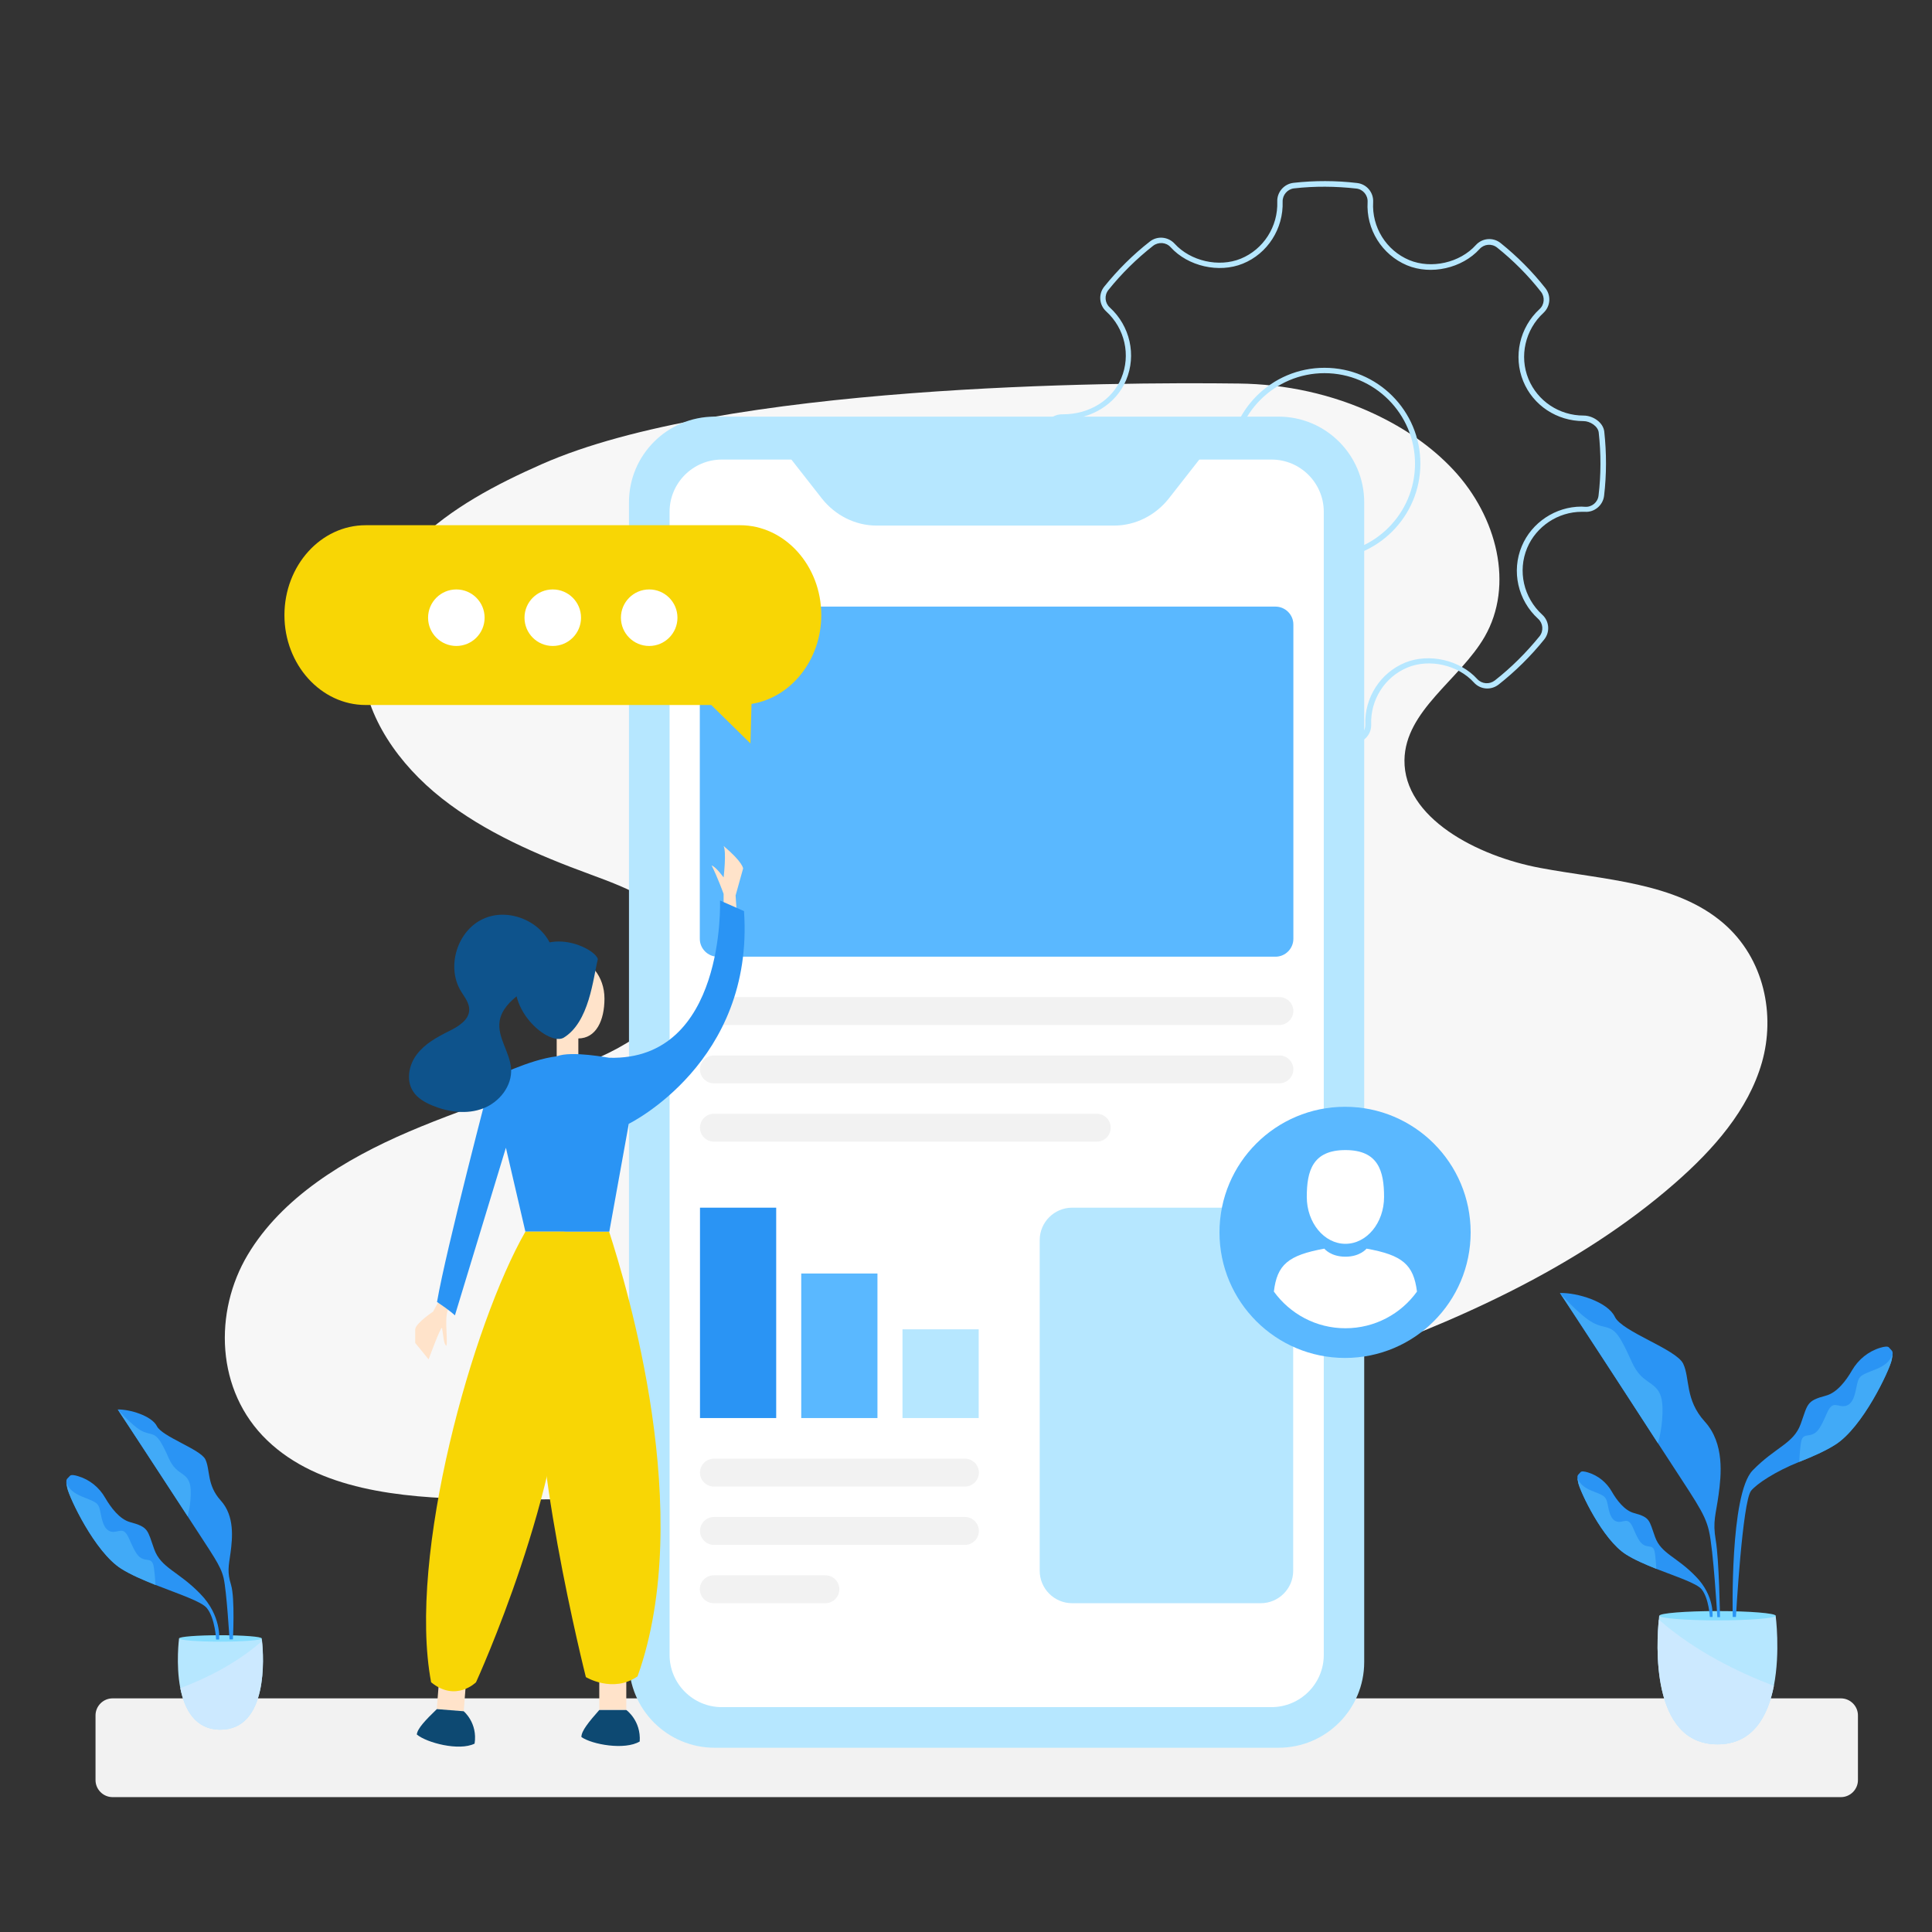 <svg version="1.1" id="Layer_2" xmlns="http://www.w3.org/2000/svg" xmlns:xlink="http://www.w3.org/1999/xlink" x="0px" y="0px" viewBox="0 0 1080 1080" style="enable-background:new 0 0 1080 1080;" xml:space="preserve" width="1080" height="1080">
<rect x="0" y="0" width="1080" height="1080" fill="#333333" stroke="none"/>
<style xmlns="http://www.w3.org/2000/svg" type="text/css">
	.st0{fill:#F7F7F7;}
	.st1{fill:#F2F2F2;}
	.st2{fill:#B6E7FF;}
	.st3{fill:#FFFFFF;}
	.st4{fill:#5AB8FF;}
	.st5{fill:#2A94F4;}
	.st6{fill:#FFE3CA;}
	.st7{fill:#0D4972;}
	.st8{fill:#f8d605;}
	.st9{fill:#0E538C;}
	.st10{fill:#85DDFF;}
	.st11{fill:#41AAF7;}
	.st12{fill:#CCE9FF;}
</style>
<g xmlns="http://www.w3.org/2000/svg">
	<path class="st0" d="M692.5,214.4c26.1,0.3,52.2,5.9,75.8,17c16.8,7.9,32,18.2,44.2,31.3c24.4,26.2,34,64.5,17.4,93.3   c-13.9,24-44.4,41.2-44.8,68.9c-0.4,32.2,40.4,53.7,76,60.3c35.6,6.7,75.6,7.9,102.3,30.9c23,19.8,29.1,51.4,21.5,77.9   s-27,48.5-48.6,67.4c-54,47.2-123.3,78.3-194.4,102.7c-150.1,51.7-313,76.9-477.1,73.9c-41-0.8-86.7-5.2-115.4-32.8   c-29-27.8-29.9-72-10.9-103.8s53.8-53.3,90.3-68.9s75.5-26.5,111-43.7c26.8-13,54.2-37.7,42.9-64.3c-8.1-18.9-31.8-28-52.7-35.7   c-29.5-10.8-58.9-23.5-83-42.5s-42.6-45.5-44.5-73.6c-1.7-26.2,11.3-51.2,30.5-69.9c19.2-18.8,44.2-32,69.8-43.3   C403.8,214.8,622.1,213.5,692.5,214.4z"/>
</g>
<path xmlns="http://www.w3.org/2000/svg" class="st1" d="M1029.1,1004.6H62.9c-5.2,0-9.5-4.3-9.5-9.5v-36.2c0-5.2,4.3-9.5,9.5-9.5h966.2c5.2,0,9.5,4.3,9.5,9.5v36.2  C1038.6,1000.3,1034.3,1004.6,1029.1,1004.6z"/>
<g xmlns="http://www.w3.org/2000/svg">
	<g id="Settings">
		<g>
			<g>
				<path class="st2" d="M740,416.5c-6.1,0-12.2-0.4-18.2-1.1c-5.4-0.6-9.3-5.3-9-10.7c0.8-14-7.3-27-20.2-32.4      c-12.3-5.1-28.3-1.5-37.2,8.4c-3.6,4-9.7,4.5-13.9,1.1c-9.2-7.4-17.6-15.9-24.9-25.2c-3.3-4.2-2.8-10.2,1.1-13.8      c10.2-9.4,13.6-24.2,8.4-36.9c-5.2-12.6-17.5-20.8-30.7-20.5c-5.1,0-11.2-3.7-11.8-9c-1.3-12-1.3-24,0.1-35.8      c0.7-5.5,5-9.2,10.6-9c14.6,0,27.4-7.9,32.5-20.2c5.4-12.9,2-27.8-8.4-37.3c-4-3.6-4.5-9.7-1.1-13.9c7.5-9.3,16-17.8,25.5-25.2      c4.2-3.3,10.2-2.7,13.8,1.2c8.9,9.8,24.8,13.4,37,8.4c12.7-5.2,20.9-18,20.4-31.9c-0.2-5.3,3.8-9.9,9.1-10.5      c11.7-1.3,23.7-1.3,35.5,0.1c5.4,0.6,9.3,5.3,9,10.7c-0.8,14,7.3,27,20.2,32.4c12.3,5.1,28.3,1.5,37.2-8.4      c3.6-4,9.7-4.5,13.9-1.1c9.2,7.4,17.6,15.8,25,25.2c3.3,4.2,2.8,10.2-1.1,13.8c-10.2,9.4-13.6,24.2-8.4,36.9      c5.1,12.4,17.2,20.5,30.9,20.5c5,0,10.9,3.7,11.5,9v0c1.3,12,1.3,24-0.1,35.8c-0.6,5.4-5.5,9.4-10.7,9l-1.8,0      c-13.2,0-25.4,8.1-30.5,20.2c-5.4,12.9-2,27.8,8.4,37.3c4,3.6,4.5,9.7,1.1,13.9c-7.5,9.3-16.1,17.8-25.5,25.2      c-4.3,3.3-10.2,2.8-13.8-1.2c-8.9-9.8-24.8-13.4-37-8.4c-12.7,5.2-20.9,18-20.4,31.9c0.2,5.3-3.8,9.9-9.1,10.5      C751.5,416.2,745.7,416.5,740,416.5z M680.6,367c4.5,0,9,0.8,13.1,2.5c14,5.9,22.9,20.1,22,35.4c-0.2,3.8,2.6,7.1,6.3,7.5      c11.5,1.3,23.3,1.4,34.8,0.1c3.7-0.4,6.5-3.7,6.4-7.4c-0.5-15.1,8.4-29,22.3-34.7c13.3-5.4,30.6-1.5,40.3,9.2      c2.6,2.8,6.8,3.1,9.8,0.8c9.2-7.2,17.6-15.6,25-24.7c2.4-3,2-7.3-0.8-9.8c-11.3-10.3-15-26.6-9.1-40.6      c5.5-13.2,18.9-22.1,33.3-22.1l2,0.1c3.8,0.3,7.2-2.5,7.6-6.3c1.4-11.6,1.4-23.4,0.1-35.2v0c-0.4-3.6-4.9-6.4-8.5-6.4      c-14.9,0-28.2-8.8-33.7-22.3c-5.7-13.9-2-30.1,9.1-40.3c2.8-2.5,3.1-6.8,0.8-9.7c-7.2-9.2-15.5-17.5-24.5-24.7      c-3-2.4-7.3-2-9.8,0.8c-9.8,10.8-27.2,14.7-40.6,9.1c-14-5.9-22.9-20.1-22-35.4c0.2-3.8-2.6-7.1-6.3-7.5      c-11.6-1.3-23.3-1.4-34.8-0.1c-3.7,0.4-6.5,3.7-6.4,7.4c0.5,15.1-8.4,29.1-22.3,34.7c-13.3,5.4-30.6,1.5-40.3-9.2      c-2.5-2.8-6.8-3.1-9.8-0.8c-9.3,7.3-17.7,15.6-25,24.7c-2.4,3-2,7.3,0.8,9.8c11.3,10.3,15,26.6,9.1,40.6      c-5.6,13.4-19.5,22-35.4,22c-4-0.1-7.1,2.4-7.5,6.3c-1.4,11.6-1.4,23.4-0.1,35.2c0.4,3.6,5,6.3,8.7,6.3      c14.4-0.4,27.9,8.6,33.5,22.3c5.7,13.9,2,30.1-9.1,40.3c-2.8,2.5-3.1,6.8-0.8,9.7c7.2,9.1,15.4,17.4,24.5,24.7      c3,2.4,7.3,2,9.8-0.8C659.9,371.2,670.4,367,680.6,367z M740.4,312.8c-29.5,0-53.6-24-53.6-53.6s24-53.6,53.6-53.6      s53.6,24,53.6,53.6S769.9,312.8,740.4,312.8z M740.4,208.6c-27.9,0-50.6,22.7-50.6,50.6s22.7,50.6,50.6,50.6      c27.9,0,50.6-22.7,50.6-50.6S768.3,208.6,740.4,208.6z"/>
			</g>
		</g>
	</g>
	<g>
		<g>
			<path class="st2" d="M714.7,977H399.5c-26.5,0-47.9-21.5-47.9-47.9V280.8c0-26.5,21.5-47.9,47.9-47.9h315.2     c26.5,0,47.9,21.5,47.9,47.9v648.3C762.6,955.5,741.2,977,714.7,977z"/>
			<path class="st3" d="M710.7,954.3H403.5c-16.1,0-29.2-13.1-29.2-29.2v-639c0-16.1,13.1-29.2,29.2-29.2h307.3     c16.1,0,29.2,13.1,29.2,29.2v639C740,941.2,726.9,954.3,710.7,954.3z"/>
			<path class="st2" d="M440.2,254.1l19.1,24.4c7.6,9.7,18.9,15.3,30.7,15.3h132.8c11.8,0,23.1-5.6,30.7-15.3l19.1-24.4H440.2z"/>
		</g>
		<path class="st4" d="M401.2,339.1H713c5.5,0,10,4.5,10,10v175.7c0,5.5-4.5,10-10,10H401.2c-5.5,0-10-4.5-10-10V349.1    C391.3,343.6,395.7,339.1,401.2,339.1z"/>
		<path class="st1" d="M715.1,573H399.1c-4.3,0-7.8-3.5-7.8-7.8l0,0c0-4.3,3.5-7.8,7.8-7.8h316.1c4.3,0,7.8,3.5,7.8,7.8l0,0    C722.9,569.5,719.4,573,715.1,573z"/>
		<path class="st1" d="M715.1,605.6H399.1c-4.3,0-7.8-3.5-7.8-7.8v0c0-4.3,3.5-7.8,7.8-7.8h316.1c4.3,0,7.8,3.5,7.8,7.8v0    C722.9,602.1,719.4,605.6,715.1,605.6z"/>
		<path class="st1" d="M613.1,638.2h-214c-4.3,0-7.8-3.5-7.8-7.8l0,0c0-4.3,3.5-7.8,7.8-7.8h214c4.3,0,7.8,3.5,7.8,7.8l0,0    C620.9,634.7,617.4,638.2,613.1,638.2z"/>
		<path class="st1" d="M539.4,831H399.1c-4.3,0-7.8-3.5-7.8-7.8l0,0c0-4.3,3.5-7.8,7.8-7.8h140.3c4.3,0,7.8,3.5,7.8,7.8l0,0    C547.2,827.5,543.7,831,539.4,831z"/>
		<path class="st1" d="M539.4,863.6H399.1c-4.3,0-7.8-3.5-7.8-7.8l0,0c0-4.3,3.5-7.8,7.8-7.8h140.3c4.3,0,7.8,3.5,7.8,7.8l0,0    C547.2,860.1,543.7,863.6,539.4,863.6z"/>
		<path class="st1" d="M461.4,896.2h-62.4c-4.3,0-7.8-3.5-7.8-7.8v0c0-4.3,3.5-7.8,7.8-7.8h62.4c4.3,0,7.8,3.5,7.8,7.8v0    C469.2,892.7,465.7,896.2,461.4,896.2z"/>
		<rect x="391.3" y="675.1" class="st5" width="42.6" height="117.6"/>
		<rect x="447.9" y="711.9" class="st4" width="42.6" height="80.8"/>
		<rect x="504.5" y="743.1" class="st2" width="42.6" height="49.6"/>
		<path class="st2" d="M704.8,896.2H599.3c-10,0-18.1-8.2-18.1-18.1V693.2c0-10,8.2-18.1,18.1-18.1h105.5c10,0,18.1,8.2,18.1,18.1    v184.9C722.9,888,714.8,896.2,704.8,896.2z"/>
	</g>
	<g>
		<path class="st6" d="M404.5,508.9v-9.2c0,0-3.3-9.2-6.7-15.9c2.5,0.8,6.7,6.7,6.7,6.7s1.7-14.2,0-17.6    c10.9,9.2,10.9,12.6,10.9,12.6l-4.2,15.1l0.8,11.7L404.5,508.9z"/>
		<path class="st6" d="M247.1,724l-5,9.2c0,0-10,6.7-10,10s0,7.5,0,7.5l7.5,9.2c0,0,6.7-18.4,7.5-17.6c0.8,4.2,0.8,9.2,2.5,10    c0.8-5-1.7-17.6,1.7-21.8C254.7,726.5,247.1,724,247.1,724z"/>
		
			<rect x="245.4" y="923.4" transform="matrix(0.997 7.825331e-02 -7.825331e-02 0.997 74.309 -16.913)" class="st6" width="15.1" height="32.6"/>
		<path class="st7" d="M244.2,955.4c-6.4,6.2-10.9,10.9-11.2,14.2c5.5,4.6,23.6,9.4,32.3,5.1c1.8-11.6-6.1-18.1-6.1-18.1    L244.2,955.4z"/>
		<rect x="335" y="923.2" class="st6" width="15.1" height="32.6"/>
		<path class="st8" d="M340.5,688.5c10,31,48.5,157.4,15.9,248.6c-13.8,9.6-28.9,0.4-28.9,0.4s-33.9-134.3-24.7-188.7    c9.2-54.4,10.5-60.3,10.5-60.3H340.5z"/>
		<rect x="311.2" y="564.6" class="st6" width="12.1" height="25.9"/>
		<path class="st6" d="M337.9,558.2c0,12.3-4.7,22.3-14.7,22.3c-9.9,0-21.3-10-21.3-22.3c0-12.3,8.1-22.3,18-22.3    C329.8,535.9,337.9,545.9,337.9,558.2z"/>
		<path class="st9" d="M334.2,536.2c-2.7,10.7-4.7,35.3-19.3,44c-9.3,4.7-36.6-20-23.3-42C304.9,516.3,332.9,530.2,334.2,536.2z"/>
		<path class="st5" d="M311.2,590.5c-15.1,1.7-36.8,12.6-36.8,12.6s-25.1,95.4-30.1,124.7c7.5,5,10,7.5,10,7.5l28.5-93.7l10.9,46.9    h46.9l10.9-60.3c0,0,70.3-34.3,64.4-118.9c-13.4-5.9-13.4-5.9-13.4-5.9s3.3,89.6-61.9,87.9C340.5,591.4,319.5,587.2,311.2,590.5z"/>
		<path class="st8" d="M293.7,688.5c-29.3,51.1-66.1,180.8-52.7,251.9c13.8,11.3,25.1,0,25.1,0s50.2-109.6,49.4-188.3    c3.3-46.9,0-63.6,0-63.6H293.7z"/>
		<path class="st7" d="M335,955.9c-5.9,6.7-10,11.7-10,15.1c5.9,4.2,24.3,7.5,32.6,2.5c0.8-11.7-7.5-17.6-7.5-17.6H335z"/>
		<g>
			<path class="st9" d="M308.5,529.7c-5.4-14.8-24.5-22.7-38.7-15.9c-14.2,6.7-20.3,26.5-12.3,40c2,3.4,4.9,6.7,4.8,10.7     c-0.1,5.8-6.2,9.4-11.5,12c-6.6,3.3-13.3,7-17.7,12.8c-4.5,5.8-6.2,14.4-2.3,20.6c2.4,3.9,6.6,6.3,10.9,8.1     c9,3.7,19.3,5.1,28.4,1.6c9.1-3.5,16.3-12.6,15.6-22.3c-0.7-9.2-7.8-17.4-6.4-26.5c1-6.3,5.9-11.2,11-15     c5.1-3.8,10.8-7,14.7-12.1c3.8-5.1,5.3-12.8,1.1-17.6"/>
		</g>
	</g>
	<g>
		<path class="st8" d="M204.4,293.6h209.3c25,0,45.4,22.6,45.4,50.2v0c0,25.2-17,46.2-39,49.7l-0.6,22.1l-21.9-21.5H204.4    c-25,0-45.4-22.6-45.4-50.2v0C159,316.1,179.4,293.6,204.4,293.6z"/>
		<g>
			<circle class="st3" cx="362.9" cy="345.3" r="15.8"/>
			<circle class="st3" cx="309" cy="345.3" r="15.8"/>
			<circle class="st3" cx="255.1" cy="345.3" r="15.8"/>
		</g>
	</g>
	<g>
		<circle class="st4" cx="751.9" cy="688.9" r="70.2"/>
		<g>
			<path class="st3" d="M752.1,695.3c11.9,0,21.6-11.7,21.6-26.2c0-14.5-3.2-26.2-21.6-26.2s-21.6,11.7-21.6,26.2     C730.5,683.5,740.2,695.3,752.1,695.3z"/>
			<path class="st3" d="M792.1,722c-8.9,12.4-23.5,20.5-40,20.5s-31-8.1-40-20.5c1.8-15,7.9-20.3,28.2-24c0,0,3.5,4.5,11.8,4.5     c8.3,0,11.8-4.5,11.8-4.5C784.1,701.6,790.2,707,792.1,722z"/>
		</g>
	</g>
</g>
<g xmlns="http://www.w3.org/2000/svg">
	<path class="st2" d="M960.1,975.1c19.9,0,28.2-15.9,31.5-32.7c3.7-19,1-39.2,1-39.2h-65.1c0,0-0.1,0.8-0.2,2.1   C926.1,917.3,922.2,975.1,960.1,975.1z"/>
	<path class="st10" d="M927.6,903.2c0,1.4,14.6,2.6,32.5,2.6c18,0,32.5-1.2,32.5-2.6c0-1.4-14.6-2.6-32.5-2.6   C942.1,900.6,927.6,901.8,927.6,903.2z"/>
	<path class="st5" d="M872,722.8c0,0,34.3,52.2,54.9,84.1c20.6,31.9,26,38.5,28.4,48.8c2.5,10.3,4.7,48.3,4.7,48.3h1.5   c0,0-0.5-32.2-2.4-43.1c-1.8-10.5,0.1-14.3,1.6-25.3c1.5-11,3.4-28.7-7.7-40.9c-11.2-12.3-8.2-24.3-12.1-32.4   c-3.9-8.1-34.3-17.9-38.2-26.2C898.7,727.7,881.6,722.5,872,722.8z"/>
	<path class="st11" d="M872,722.8c0,0,10.8,12.3,18.1,16.4c7.4,4.2,10.8,0.5,16.4,10.5c5.6,10,5.9,14.5,11,19.6   c5.2,5.1,11.3,5.4,11.8,16.7c0.5,11.3-2.5,20.8-2.5,20.8S874.2,725.5,872,722.8z"/>
	<path class="st5" d="M957.3,903.9h-1.5c0,0-0.5-10.4-4.6-15.5c-2.7-3.3-14-7-25.3-11.4c-6.2-2.5-12.3-5.1-17-8.1   c-13.1-8.3-25.5-35-26.6-39.8c-0.4-1.7-0.5-2.7-0.5-3.4v0c0-1.3,0.7-1.5,1.8-2.8c0.5-0.6,2.1-0.4,4.1,0.2   c5.6,1.7,10.4,5.6,13.3,10.7c2.7,4.7,7.1,10.6,12.4,12c9.2,2.5,8.4,4,11.8,13.4c3.4,9.4,12,10.9,22.7,22   C958.7,892.2,957.3,903.9,957.3,903.9z"/>
	<path class="st11" d="M925.9,877c-6.2-2.5-12.3-5.1-17-8.1c-13.1-8.3-25.5-35-26.6-39.8c-0.4-1.7-0.5-2.7-0.5-3.4   c0,0.3,0.6,4.5,7.4,7.4c7.1,2.9,8.4,2.9,9.4,7.4c0.9,4.5,1.7,9.2,5.4,10.1c3.7,0.9,6-3.2,8.9,3.5c2.9,6.8,4.3,9.1,7,10   c2.7,0.9,4.7-0.5,5.3,4.8C925.6,872.1,925.8,875.1,925.9,877z"/>
	<path class="st5" d="M968.6,903.9h1.8c0,0,3.6-64.6,8.5-70.6c3.2-3.9,13.6-10.8,26.9-16.1c7.3-2.9,14.6-6.1,20.1-9.6   c15.5-9.8,30.2-41.5,31.5-47.1c0.4-2,0.6-3.2,0.6-4v0c0-1.5-0.8-1.7-2.1-3.3c-0.6-0.7-2.5-0.5-4.8,0.2c-6.7,2-12.3,6.6-15.8,12.6   c-3.2,5.6-8.4,12.6-14.7,14.2c-10.9,2.9-10,4.7-14,15.8c-4,11.1-14.2,12.9-26.9,26C966.9,835.3,968.6,903.9,968.6,903.9z"/>
	<path class="st11" d="M1005.8,817.2c7.3-2.9,14.6-6.1,20.1-9.6c15.5-9.8,30.2-41.5,31.5-47.1c0.4-2,0.6-3.2,0.6-4   c0,0.4-0.8,5.4-8.8,8.7c-8.4,3.4-10,3.4-11.1,8.7c-1.1,5.3-2,10.9-6.4,12c-4.4,1.1-7.1-3.8-10.5,4.2c-3.5,8-5.1,10.7-8.3,11.8   c-3.2,1.1-5.6-0.5-6.3,5.6C1006.1,811.4,1005.9,815,1005.8,817.2z"/>
	<g>
		<path class="st12" d="M960.1,975.1c19.9,0,28.2-15.9,31.5-32.7c-19.5-7.4-44-19.2-64.3-37C926.1,917.3,922.2,975.1,960.1,975.1z"/>
	</g>
</g>
<g xmlns="http://www.w3.org/2000/svg">
	<path class="st2" d="M123.2,966.9c-14.1,0-20-11.3-22.4-23.2c-2.6-13.5-0.7-27.8-0.7-27.8h46.2c0,0,0.1,0.5,0.2,1.5   C147.4,925.9,150.1,966.9,123.2,966.9z"/>
	<path class="st10" d="M146.3,915.9c0,1-10.3,1.8-23.1,1.8c-12.7,0-23.1-0.8-23.1-1.8s10.3-1.8,23.1-1.8   C136,914.1,146.3,914.9,146.3,915.9z"/>
	<path class="st5" d="M65.8,787.9c0,0,24.3,37,39,59.6c14.6,22.6,18.4,27.3,20.2,34.6c1.7,7.3,3.3,34.3,3.3,34.3h1.9   c0,0,1.2-22.8-1-30.3c-2.3-7.5-1.4-10.4-0.3-18.3c1-7.8,2.4-20.3-5.5-29c-7.9-8.7-5.8-17.2-8.6-23c-2.8-5.7-24.3-12.7-27.1-18.6   C84.7,791.4,72.6,787.8,65.8,787.9z"/>
	<path class="st11" d="M65.8,787.9c0,0,7.7,8.7,12.9,11.7c5.2,3,7.7,0.3,11.7,7.5c4,7.1,4.2,10.3,7.8,13.9c3.7,3.7,8,3.8,8.4,11.8   c0.3,8-1.7,14.8-1.7,14.8S67.3,789.9,65.8,787.9z"/>
	<path class="st5" d="M122.5,916.5h-1.7c0,0-0.5-11.8-5.2-17.6c-3-3.7-15.9-7.9-28.6-12.9c-7-2.8-14-5.8-19.2-9.1   c-14.8-9.4-28.9-39.6-30.1-45c-0.4-1.9-0.6-3-0.6-3.8v0c0-1.5,0.8-1.7,2-3.1c0.6-0.7,2.4-0.5,4.6,0.2c6.4,1.9,11.8,6.3,15.1,12.1   c3.1,5.3,8,12,14,13.6c10.4,2.8,9.6,4.5,13.4,15.1c3.8,10.6,13.5,12.3,25.7,24.9C124,903.2,122.5,916.5,122.5,916.5z"/>
	<path class="st11" d="M86.9,886c-7-2.8-14-5.8-19.2-9.1c-14.8-9.4-28.9-39.6-30.1-45c-0.4-1.9-0.6-3-0.6-3.8c0,0.4,0.7,5.1,8.4,8.3   c8,3.3,9.6,3.3,10.6,8.3c1,5,1.9,10.4,6.1,11.5c4.2,1,6.8-3.7,10.1,4c3.3,7.6,4.9,10.3,7.9,11.3c3,1,5.3-0.5,6,5.4   C86.6,880.4,86.8,883.8,86.9,886z"/>
	<g>
		<path class="st12" d="M123.2,966.9c-14.1,0-20-11.3-22.4-23.2c13.8-5.2,31.2-13.6,45.6-26.3C147.4,925.9,150.1,966.9,123.2,966.9z    "/>
	</g>
</g>
</svg>